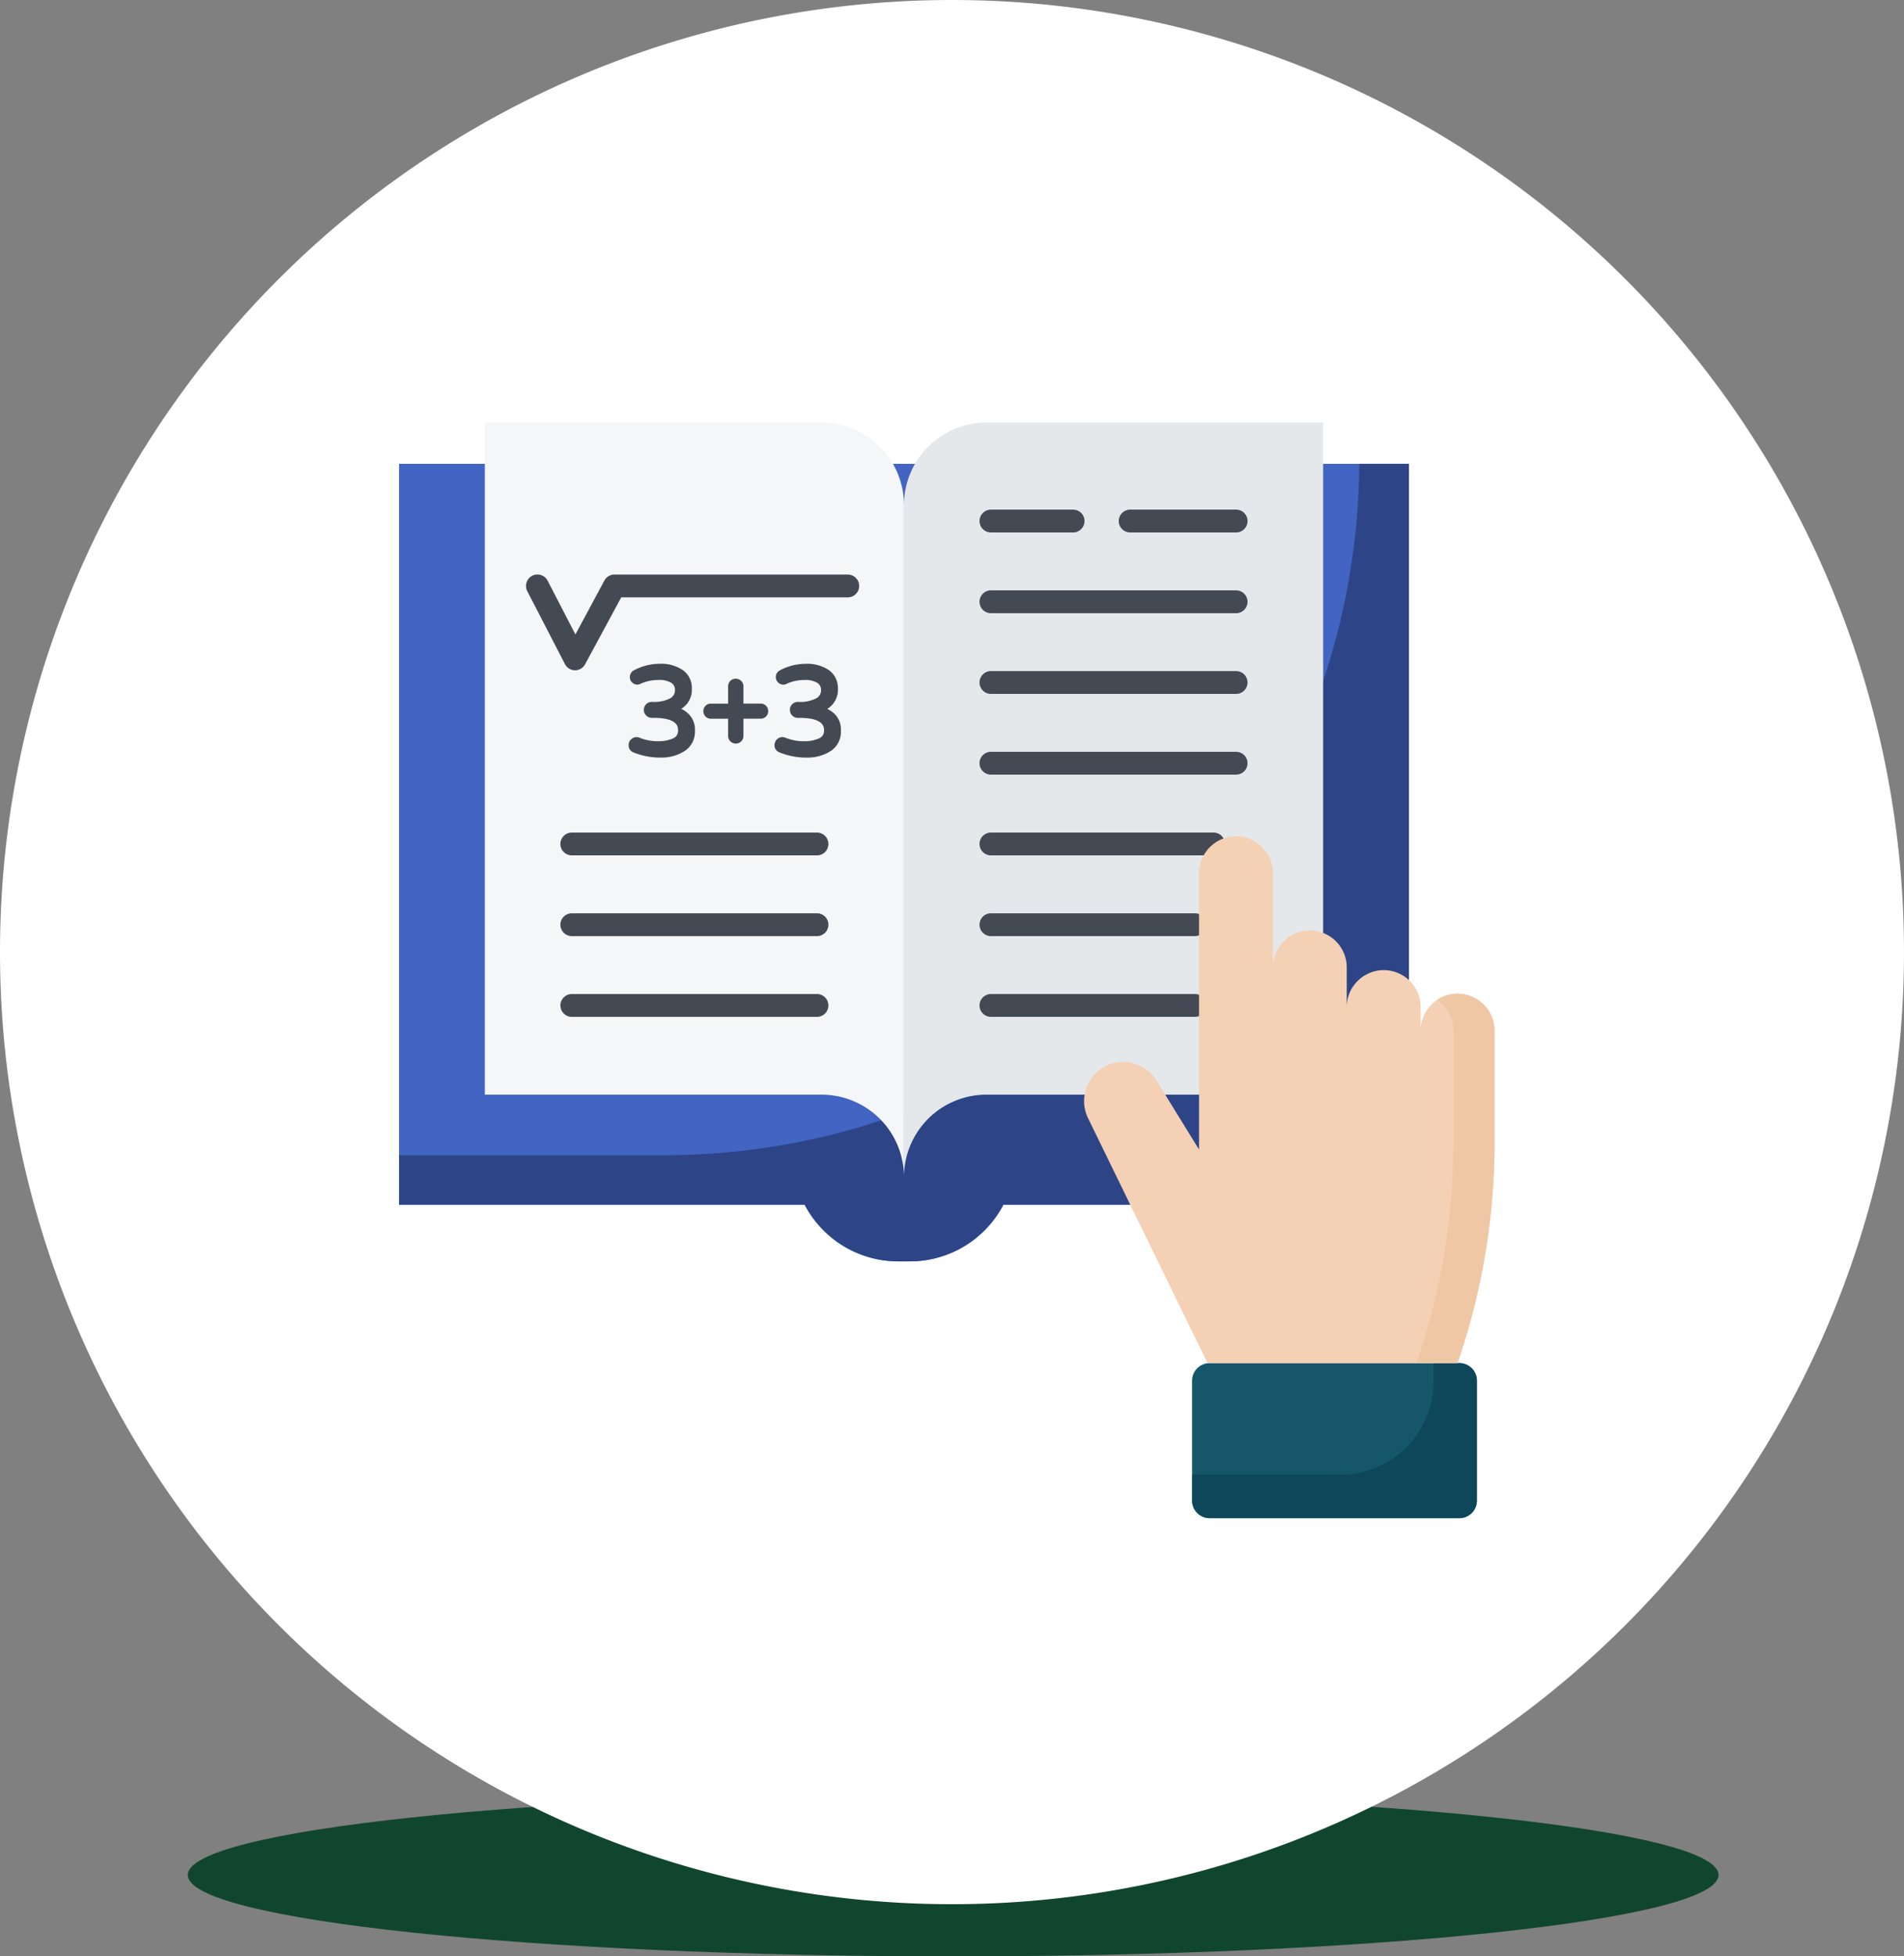 <svg xmlns="http://www.w3.org/2000/svg" xmlns:xlink="http://www.w3.org/1999/xlink" width="121.668" height="125" viewBox="0 0 121.668 125">
  <rect x="0" y="0" width="121.668" height="125" fill="#808080" stroke="none"/>
  <defs>
    <clipPath id="clip-path">
      <rect id="Rectángulo_379312" data-name="Rectángulo 379312" width="70.001" height="70.005" fill="none"/>
    </clipPath>
  </defs>
  <g id="img8" transform="translate(-733.5 -2785.398)">
    <g id="Grupo_1074458" data-name="Grupo 1074458" transform="translate(344.832 -3211.602)">
      <g id="Grupo_1072788" data-name="Grupo 1072788" transform="translate(13.999 114.601)">
        <g id="Grupo_1072785" data-name="Grupo 1072785" transform="translate(386.668 5997)">
          <path id="Trazado_608385" data-name="Trazado 608385" d="M48.909,0C75.921,0,97.818,2.328,97.818,5.2s-21.9,5.2-48.909,5.2S0,8.071,0,5.2,21.9,0,48.909,0Z" transform="translate(0 0)" fill="none"/>
        </g>
        <g id="Grupo_1073383" data-name="Grupo 1073383" transform="translate(386.668 5997)">
          <path id="Trazado_608385-2" data-name="Trazado 608385" d="M48.909,0C75.921,0,97.818,2.328,97.818,5.2s-21.9,5.2-48.909,5.2S0,8.071,0,5.2,21.9,0,48.909,0Z" transform="translate(0 0)" fill="#11462e"/>
        </g>
      </g>
      <g id="Grupo_1073526" data-name="Grupo 1073526" transform="translate(2)">
        <g id="Grupo_1072785-2" data-name="Grupo 1072785" transform="translate(386.668 5997)">
          <path id="Trazado_608385-3" data-name="Trazado 608385" d="M60.834,0A60.834,60.834,0,1,1,0,60.834,60.834,60.834,0,0,1,60.834,0Z" transform="translate(0 0)" fill="none"/>
        </g>
        <g id="Grupo_1073383-2" data-name="Grupo 1073383" transform="translate(386.668 5997)">
          <path id="Trazado_608385-4" data-name="Trazado 608385" d="M60.834,0A60.834,60.834,0,1,1,0,60.834,60.834,60.834,0,0,1,60.834,0Z" transform="translate(0 0)" fill="#fff"/>
        </g>
      </g>
    </g>
    <g id="Grupo_1074503" data-name="Grupo 1074503" transform="translate(0 -37.602)">
      <rect id="Rectángulo_379254" data-name="Rectángulo 379254" width="73" height="73" transform="translate(757 2849)" fill="#fff"/>
      <g id="Grupo_1074502" data-name="Grupo 1074502" transform="translate(759 2850)">
        <g id="Enmascarar_grupo_1074501" data-name="Enmascarar grupo 1074501" transform="translate(0 0)" clip-path="url(#clip-path)">
          <path id="Trazado_616077" data-name="Trazado 616077" d="M64.532,3.614V50.951H38.619a6.745,6.745,0,0,1-5.983,3.623H31.9a6.759,6.759,0,0,1-5.983-3.623H0V3.614Z" transform="translate(0 -0.979)" fill="#4264c2"/>
          <path id="Trazado_616078" data-name="Trazado 616078" d="M64.532,3.614V50.951H38.619a6.745,6.745,0,0,1-5.983,3.623H31.9a6.759,6.759,0,0,1-5.983-3.623H0V47.792H16.913A44.444,44.444,0,0,0,61.359,3.614Z" transform="translate(0 -0.979)" fill="#2d4587"/>
          <path id="Trazado_616079" data-name="Trazado 616079" d="M71.035,0H49.518A5.269,5.269,0,0,0,44.25,5.269v42.94a5.269,5.269,0,0,1,5.268-5.268H71.035Z" transform="translate(-11.984 0)" fill="#e4e8eb"/>
          <path id="Trazado_616080" data-name="Trazado 616080" d="M7.516,0H29.033A5.269,5.269,0,0,1,34.3,5.269v42.94a5.269,5.269,0,0,0-5.268-5.268H7.516Z" transform="translate(-2.036 0)" fill="#f4f6f8"/>
          <path id="Trazado_616081" data-name="Trazado 616081" d="M56.85,9.087H51.6a.729.729,0,0,1,0-1.458H56.85a.729.729,0,1,1,0,1.458" transform="translate(-13.778 -2.066)" fill="#434a54"/>
          <path id="Trazado_616082" data-name="Trazado 616082" d="M70.571,9.087H63.8a.729.729,0,1,1,0-1.458h6.772a.729.729,0,0,1,0,1.458" transform="translate(-17.081 -2.066)" fill="#434a54"/>
          <path id="Trazado_616083" data-name="Trazado 616083" d="M67.268,16.161H51.6a.729.729,0,0,1,0-1.458H67.268a.729.729,0,0,1,0,1.458" transform="translate(-13.778 -3.982)" fill="#434a54"/>
          <path id="Trazado_616084" data-name="Trazado 616084" d="M67.268,23.235H51.6a.729.729,0,0,1,0-1.458H67.268a.729.729,0,0,1,0,1.458" transform="translate(-13.778 -5.898)" fill="#434a54"/>
          <path id="Trazado_616085" data-name="Trazado 616085" d="M67.268,30.309H51.6a.729.729,0,0,1,0-1.458H67.268a.729.729,0,0,1,0,1.458" transform="translate(-13.778 -7.814)" fill="#434a54"/>
          <path id="Trazado_616086" data-name="Trazado 616086" d="M65.824,37.384H51.6a.729.729,0,0,1,0-1.458H65.824a.729.729,0,1,1,0,1.458" transform="translate(-13.778 -9.73)" fill="#434a54"/>
          <path id="Trazado_616087" data-name="Trazado 616087" d="M64.638,44.458H51.6A.729.729,0,1,1,51.6,43H64.638a.729.729,0,0,1,0,1.458" transform="translate(-13.778 -11.646)" fill="#434a54"/>
          <path id="Trazado_616088" data-name="Trazado 616088" d="M64.638,51.532H51.6a.729.729,0,0,1,0-1.458H64.638a.729.729,0,0,1,0,1.458" transform="translate(-13.778 -13.561)" fill="#434a54"/>
          <path id="Trazado_616089" data-name="Trazado 616089" d="M14.263,19.434h-.007a.729.729,0,0,1-.641-.394l-2.408-4.661a.729.729,0,1,1,1.3-.669l1.775,3.434L16.134,13.7a.731.731,0,0,1,.642-.384H31.686a.729.729,0,1,1,0,1.458H17.211L14.9,19.051a.728.728,0,0,1-.642.383" transform="translate(-3.013 -3.606)" fill="#434a54"/>
          <path id="Trazado_616090" data-name="Trazado 616090" d="M23.948,24.336a1.431,1.431,0,0,1,.408,1.1,1.467,1.467,0,0,1-.649,1.269,2.734,2.734,0,0,1-1.56.423,4.481,4.481,0,0,1-1.714-.328.527.527,0,0,1-.226-.168.516.516,0,0,1-.087-.3.484.484,0,0,1,.139-.35.493.493,0,0,1,.569-.117,3.1,3.1,0,0,0,1.181.219,2.3,2.3,0,0,0,.955-.182.514.514,0,0,0,.314-.51c0-.2,0-.8-1.546-.8H21.6a.486.486,0,0,1-.357-.153.474.474,0,0,1-.153-.357.5.5,0,0,1,.153-.365.508.508,0,0,1,.357-.146h.051a2.237,2.237,0,0,0,1.108-.219.58.58,0,0,0,.321-.547.515.515,0,0,0-.233-.452,1.452,1.452,0,0,0-.824-.182,2.7,2.7,0,0,0-1.138.241.456.456,0,0,1-.547-.088.44.44,0,0,1-.139-.335.476.476,0,0,1,.248-.43,3.523,3.523,0,0,1,1.641-.423,2.467,2.467,0,0,1,1.5.408,1.389,1.389,0,0,1,.569,1.189,1.424,1.424,0,0,1-.314.97,1.838,1.838,0,0,1-.357.314,1.8,1.8,0,0,1,.459.321" transform="translate(-5.449 -5.724)" fill="#434a54"/>
          <path id="Trazado_616091" data-name="Trazado 616091" d="M30.673,24.172a.49.49,0,0,1,.139.35.473.473,0,0,1-.489.474H29.229V26.1a.5.5,0,0,1-.139.343.479.479,0,0,1-.35.146.491.491,0,0,1-.35-.146.5.5,0,0,1-.139-.343V25H27.144a.473.473,0,0,1-.474-.474.462.462,0,0,1,.139-.35.44.44,0,0,1,.335-.139h1.108V22.926a.479.479,0,0,1,.146-.35.5.5,0,0,1,.685.007.463.463,0,0,1,.146.343v1.108h1.094a.473.473,0,0,1,.35.139" transform="translate(-7.223 -6.078)" fill="#434a54"/>
          <path id="Trazado_616092" data-name="Trazado 616092" d="M37.147,25.437a1.46,1.46,0,0,1-.642,1.269,2.759,2.759,0,0,1-1.568.423,4.471,4.471,0,0,1-1.706-.328A.487.487,0,0,1,33,26.633a.473.473,0,0,1-.095-.3.516.516,0,0,1,.139-.35.5.5,0,0,1,.576-.117,3.071,3.071,0,0,0,1.181.219,2.24,2.24,0,0,0,.948-.182.51.51,0,0,0,.321-.51c0-.2,0-.8-1.553-.8H34.4a.5.5,0,0,1-.365-.153.5.5,0,0,1-.146-.357.5.5,0,0,1,.51-.51h.044a2.237,2.237,0,0,0,1.108-.219.575.575,0,0,0,.328-.547.521.521,0,0,0-.241-.452,1.441,1.441,0,0,0-.817-.182,2.65,2.65,0,0,0-1.138.241.456.456,0,0,1-.547-.088.447.447,0,0,1-.146-.335.476.476,0,0,1,.248-.43,3.545,3.545,0,0,1,1.641-.423,2.491,2.491,0,0,1,1.509.408,1.408,1.408,0,0,1,.569,1.189,1.427,1.427,0,0,1-.321.97,1.647,1.647,0,0,1-.357.314,1.973,1.973,0,0,1,.467.321,1.427,1.427,0,0,1,.4,1.1" transform="translate(-8.913 -5.724)" fill="#434a54"/>
          <path id="Trazado_616093" data-name="Trazado 616093" d="M30.536,37.384H14.87a.729.729,0,0,1,0-1.458H30.536a.729.729,0,1,1,0,1.458" transform="translate(-3.83 -9.73)" fill="#434a54"/>
          <path id="Trazado_616094" data-name="Trazado 616094" d="M30.536,44.458H14.87a.729.729,0,1,1,0-1.458H30.536a.729.729,0,1,1,0,1.458" transform="translate(-3.83 -11.646)" fill="#434a54"/>
          <path id="Trazado_616095" data-name="Trazado 616095" d="M30.536,51.532H14.87a.729.729,0,0,1,0-1.458H30.536a.729.729,0,1,1,0,1.458" transform="translate(-3.83 -13.561)" fill="#434a54"/>
          <path id="Trazado_616096" data-name="Trazado 616096" d="M69.5,83.539V91.2a1.122,1.122,0,0,0,1.122,1.122H86.574A1.122,1.122,0,0,0,87.7,91.2V83.539a1.122,1.122,0,0,0-1.122-1.122H70.627A1.122,1.122,0,0,0,69.5,83.539" transform="translate(-18.824 -22.321)" fill="#16566b"/>
          <path id="Trazado_616097" data-name="Trazado 616097" d="M86.573,82.415H84.925v1.2a5.93,5.93,0,0,1-5.935,5.928H69.51V91.2a1.117,1.117,0,0,0,1.116,1.123H86.573A1.123,1.123,0,0,0,87.7,91.2V83.538a1.123,1.123,0,0,0-1.123-1.123" transform="translate(-18.825 -22.32)" fill="#0f475a"/>
          <path id="Trazado_616098" data-name="Trazado 616098" d="M83.894,69.909H67.927l-1.056-2.15L60.282,54.253a2.494,2.494,0,0,1,.943-3.211,2.387,2.387,0,0,1,1.3-.366,2.508,2.508,0,0,1,2.128,1.169l2.726,4.422V38.6A2.371,2.371,0,0,1,69.7,36.249h.049a2.319,2.319,0,0,1,1.654.69,2.348,2.348,0,0,1,.7,1.665v6.023a2.357,2.357,0,1,1,4.714,0v2.527a2.113,2.113,0,0,1,.032-.372c.006-.048.017-.092.027-.14a2.131,2.131,0,0,1,.227-.6,1.648,1.648,0,0,1,.091-.156c.011-.011.016-.027.027-.038.043-.064.086-.123.135-.183a2.25,2.25,0,0,1,.156-.167c.049-.048.1-.1.156-.145a2.068,2.068,0,0,1,.356-.243,1.194,1.194,0,0,1,.14-.07l.005-.005a2.271,2.271,0,0,1,1.008-.232,2.3,2.3,0,0,1,1.018.232c.049.021.1.048.146.075a2.283,2.283,0,0,1,.5.378,2.35,2.35,0,0,1,.7,1.67v1.514a2.365,2.365,0,0,1,2.355-2.36,2.767,2.767,0,0,1,.474.054A2.383,2.383,0,0,1,85.559,47a2.338,2.338,0,0,1,.7,1.665v7.6a43.5,43.5,0,0,1-2.365,13.641" transform="translate(-16.259 -9.817)" fill="#f4d0b5"/>
          <path id="Trazado_616099" data-name="Trazado 616099" d="M91.785,73.641H89.16a43.41,43.41,0,0,0,2.363-13.636V52.4a2.339,2.339,0,0,0-.7-1.663,1.914,1.914,0,0,0-.357-.284,2.338,2.338,0,0,1,1.32-.408,2.617,2.617,0,0,1,.474.051,2.377,2.377,0,0,1,1.189.642,2.339,2.339,0,0,1,.7,1.663v7.605a43.41,43.41,0,0,1-2.363,13.636" transform="translate(-24.147 -13.554)" fill="#efc7a4"/>
        </g>
      </g>
    </g>
  </g>
</svg>
